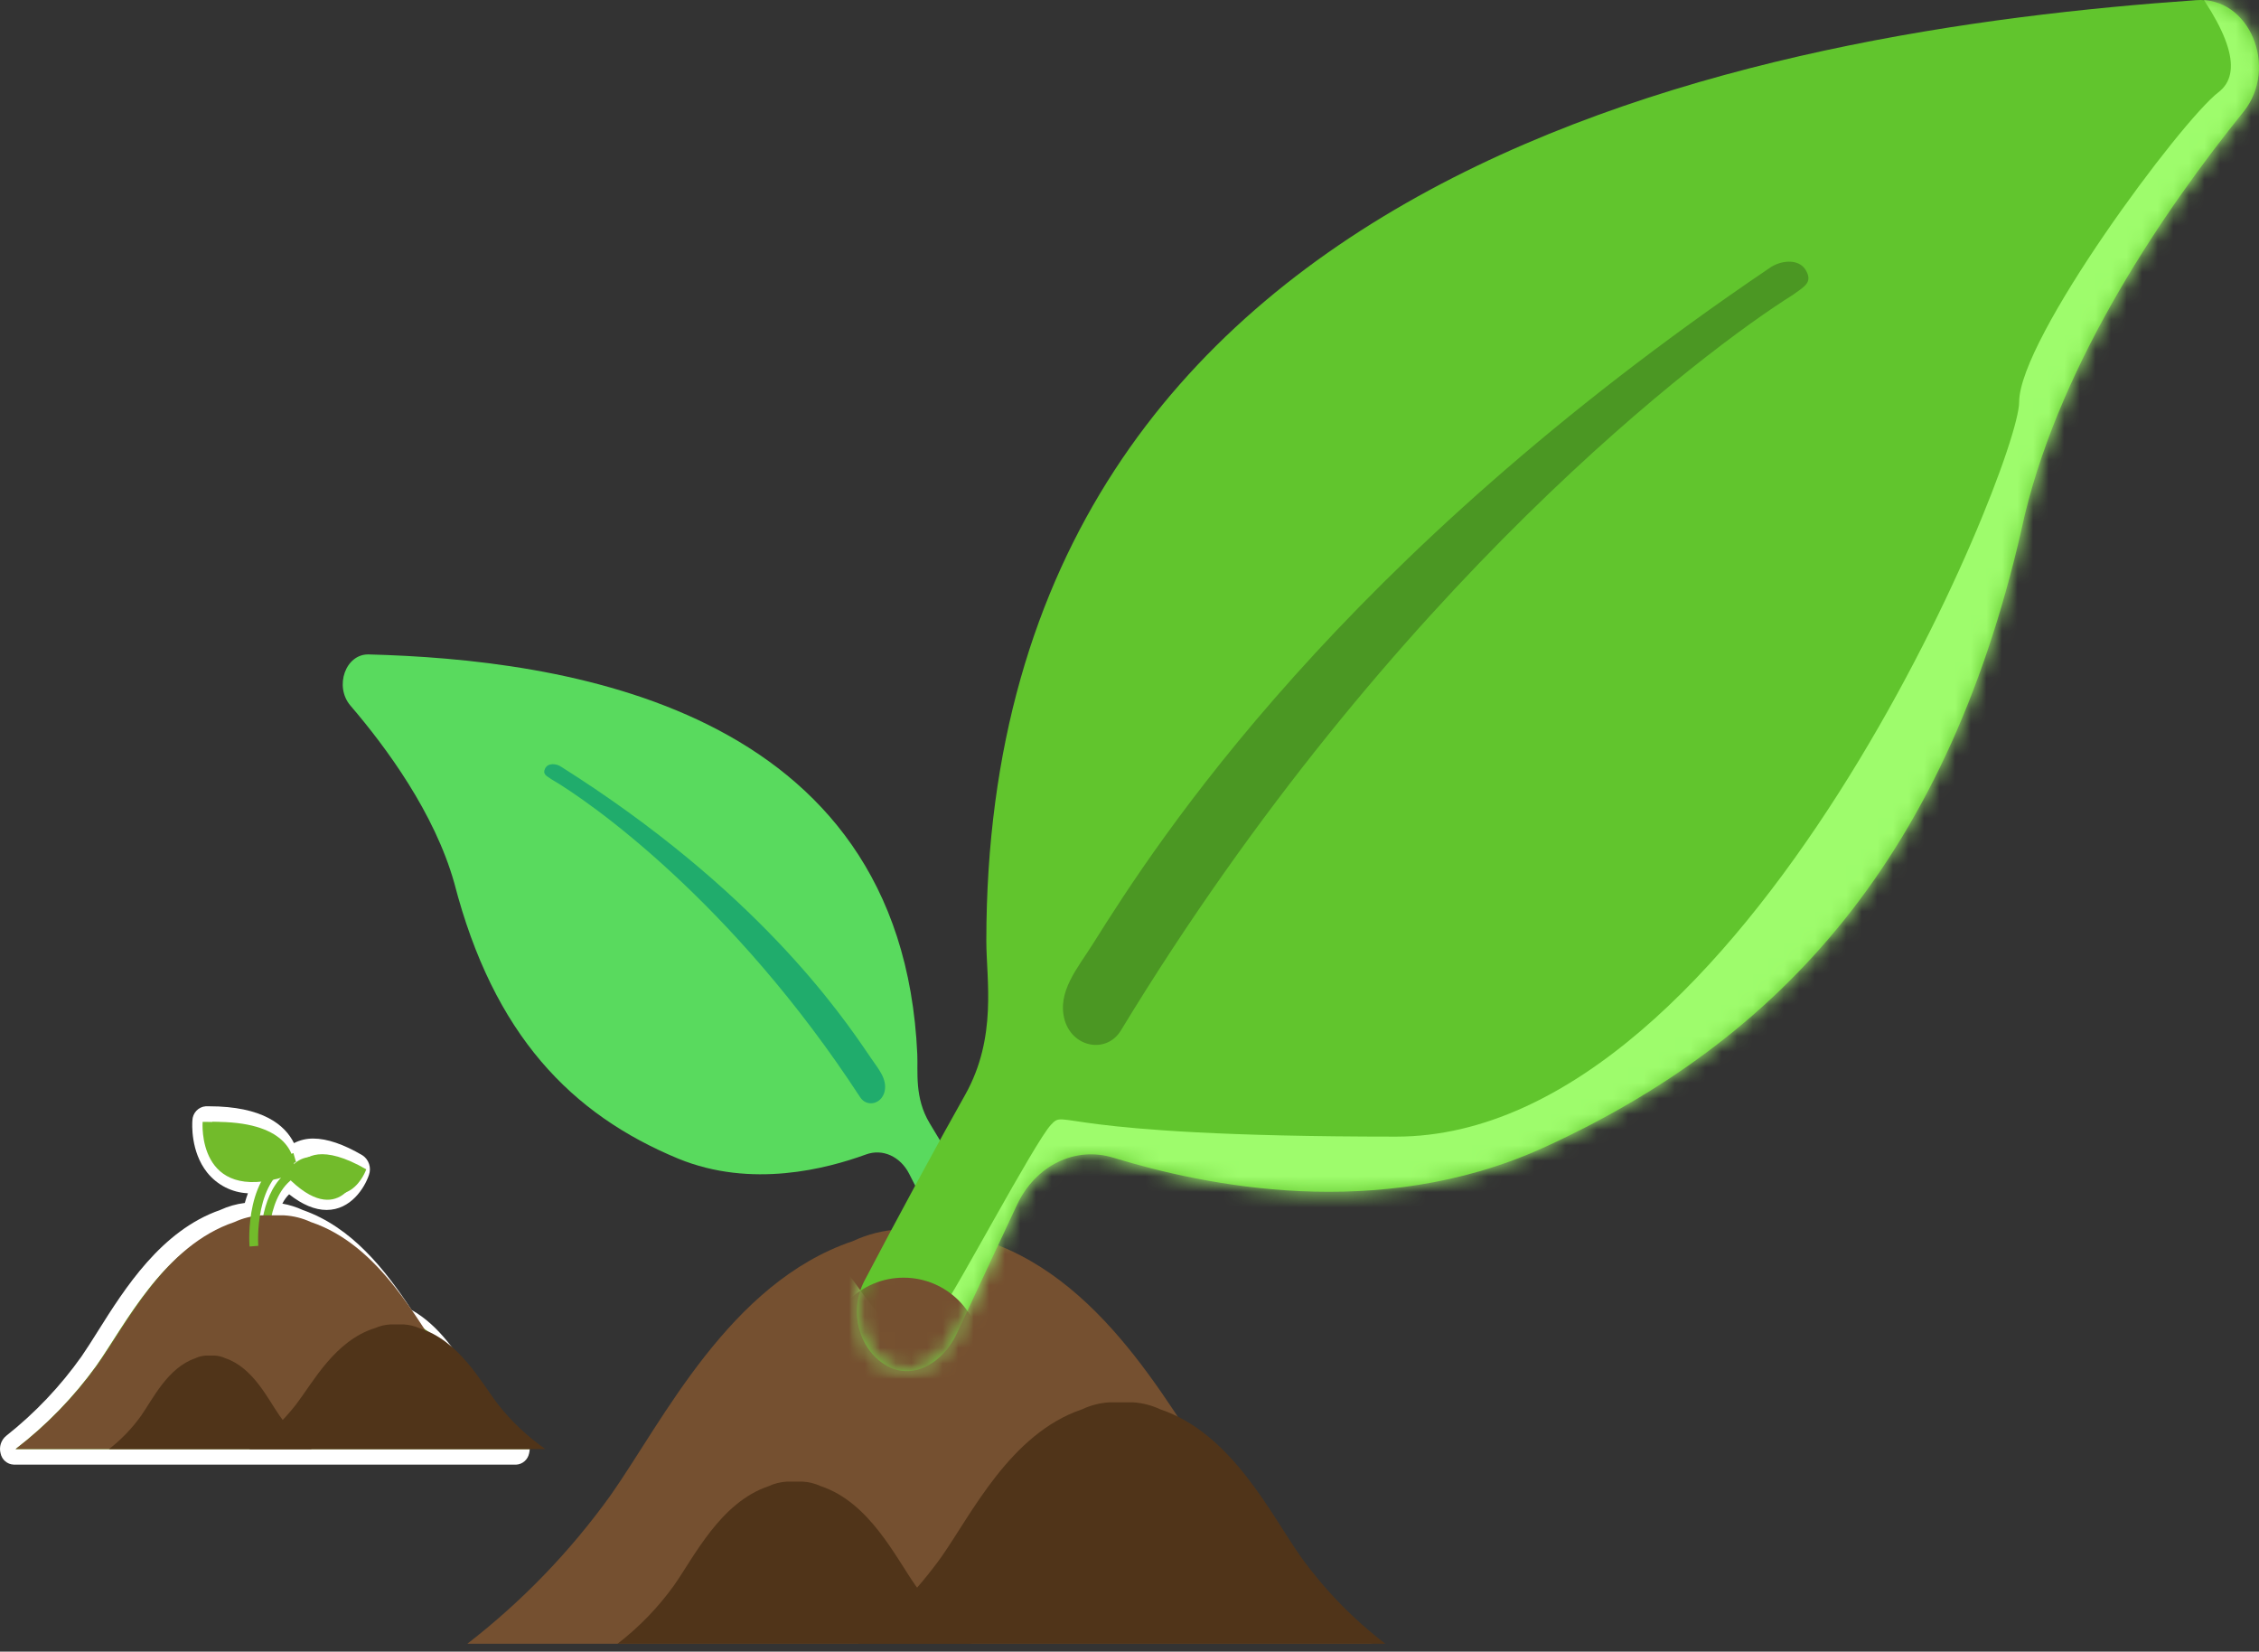 <?xml version="1.0" encoding="UTF-8"?>
<svg width="145px" height="106px" viewBox="0 0 145 106" version="1.1" xmlns="http://www.w3.org/2000/svg" xmlns:xlink="http://www.w3.org/1999/xlink">
    <rect x="0" y="0" width="145" height="106" fill="#333333" stroke="none"/>
    <!-- Generator: Sketch 58 (84663) - https://sketch.com -->
    <title>dcc_Full marks empty_150px</title>
    <desc>Created with Sketch.</desc>
    <defs>
        <path d="M118.959,0.011 C91.221,1.946 41.31,10.483 41.31,60.396 C41.31,62.864 42.027,66.555 39.956,70.256 C38.603,72.635 35.451,78.438 33.471,82.228 C32.481,84.163 33.108,86.542 34.824,87.598 C36.532,88.654 38.522,87.509 39.421,85.574 L43.29,77.303 C44.461,74.836 46.987,73.523 49.502,74.313 C55.27,76.07 66.432,78.448 76.978,73.701 C92.292,66.742 103.191,54.957 107.969,33.036 C110.404,22.999 116.98,13.405 122.02,7.157 C124.273,4.324 122.384,-0.255 118.959,0.011 Z" id="path-1"></path>
    </defs>
    <g id="高保真" stroke="none" stroke-width="1" fill="none" fill-rule="evenodd">
        <g id="首页_评分_满分" transform="translate(-412, -337)">
            <g id="高保真1备份-19" transform="translate(65, 45)">
                <g id="编组" transform="translate(230.53, 132.715)">
                    <g id="dcc_Full-marks-empty_150px" transform="translate(113.47, 137.285)">
                        <rect id="矩形" fill-opacity="0" fill="#D8D8D8" x="0" y="0" width="150" height="150"></rect>
                        <g id="编组-24" transform="translate(3, 22)">
                            <g id="土壤-绿苗" transform="translate(0, 71)" fill-rule="nonzero">
                                <path d="M0.872,22.997 C0.464,22.979 0.121,22.682 0.038,22.276 C-0.074,21.859 0.069,21.415 0.402,21.147 C2.244,19.691 3.873,17.974 5.237,16.049 C5.561,15.581 5.912,15.023 6.284,14.432 C7.999,11.706 10.346,7.974 14.137,6.654 C14.637,6.423 15.168,6.271 15.714,6.204 C15.773,5.988 15.84,5.781 15.914,5.583 C14.892,5.539 13.937,5.052 13.292,4.245 C12.225,2.897 12.334,1.114 12.349,0.915 C12.361,0.432 12.731,0.036 13.206,0 L13.409,0 C16.875,0 18.296,1.207 18.87,2.364 C19.254,2.167 19.678,2.067 20.108,2.072 C20.989,2.072 22.051,2.434 23.265,3.146 C23.674,3.416 23.848,3.936 23.683,4.403 C23.403,5.238 22.517,6.654 20.96,6.654 C20.217,6.654 19.4,6.315 18.558,5.648 C18.382,5.822 18.236,6.024 18.125,6.247 C18.578,6.327 19.019,6.466 19.437,6.659 C22.574,7.753 24.728,10.489 26.419,13.074 C28.221,14.08 29.404,15.966 30.278,17.349 C30.491,17.686 30.692,18.006 30.875,18.27 C31.642,19.357 32.559,20.327 33.598,21.149 C33.931,21.417 34.075,21.862 33.962,22.278 C33.879,22.684 33.535,22.981 33.128,23 L0.872,22.997 Z" id="路径" fill="#FFFFFF"></path>
                                <path d="M30.993,18.903 C29.981,17.489 28.733,14.963 26.554,13.871 C24.924,11.413 22.81,8.652 19.699,7.606 C19.166,7.358 18.589,7.213 18.001,7.181 L17.399,7.181 C17.614,6.114 18.097,4.951 19.155,4.438 C22.372,7.384 23.509,4.046 23.509,4.046 C20.664,2.408 19.57,3.21 19.176,3.814 C19.079,3.851 18.987,3.892 18.897,3.937 C18.884,3.1 18.391,0.941 13.627,1.001 C13.627,1.001 13.268,5.47 18.183,4.433 C17.424,5.155 17.042,6.217 16.867,7.176 L16.558,7.176 C15.968,7.208 15.39,7.352 14.855,7.601 C10.436,9.09 8.036,14.029 6.158,16.684 C4.707,18.694 2.969,20.485 1,22 L34,22 C32.852,21.118 31.839,20.074 30.993,18.903 L30.993,18.903 Z" id="路径" fill="#72BB2B"></path>
                                <path d="M28.772,16.619 C26.865,13.932 24.436,8.933 19.954,7.43 C19.413,7.179 18.829,7.033 18.232,7 L16.775,7 C16.177,7.032 15.591,7.178 15.049,7.43 C10.564,8.933 8.132,13.932 6.228,16.619 C4.757,18.654 2.996,20.467 1,22 L34,22 C32.004,20.467 30.243,18.654 28.772,16.619 L28.772,16.619 Z" id="路径" fill="#755030"></path>
                                <path d="M31.965,19.13 C30.868,17.698 29.47,15.028 26.898,14.233 C26.587,14.098 26.25,14.018 25.905,14 L25.069,14 C24.725,14.018 24.388,14.098 24.076,14.233 C21.497,15.035 20.099,17.705 19.01,19.13 C18.163,20.215 17.149,21.182 16,22 L35,22 C33.842,21.184 32.82,20.217 31.965,19.13 L31.965,19.13 Z" id="路径" fill="#503419"></path>
                                <path d="M17.939,19.849 C17.19,18.773 16.243,16.773 14.468,16.172 C14.255,16.071 14.024,16.013 13.789,16 L13.216,16 C12.981,16.013 12.75,16.071 12.537,16.172 C10.773,16.773 9.815,18.776 9.066,19.849 C8.484,20.663 7.788,21.388 7,22 L20,22 C19.214,21.387 18.519,20.663 17.939,19.849 L17.939,19.849 Z" id="路径" fill="#503419"></path>
                                <path d="M16.018,9 C16.001,8.798 15.661,4.075 18.834,3 L19,3.581 C16.263,4.511 16.576,8.903 16.579,8.957 L16.018,9 Z" id="路径" fill="#72BB2B"></path>
                                <path d="M18.315,4.513 C18.315,4.513 18.981,0.928 13.006,1.001 C13.006,1.009 12.604,6.252 18.315,4.513 Z M18.413,4.513 C18.413,4.513 18.963,1.811 23,4.272 C23,4.272 21.807,7.994 18.413,4.513 Z" id="形状" fill="#72BB2B"></path>
                            </g>
                            <g id="土壤-绿苗备份" transform="translate(22, 0)">
                                <path d="M56.882,95.952 C53.527,91.188 49.25,82.323 41.361,79.659 C40.409,79.214 39.381,78.954 38.331,78.896 L35.767,78.896 C34.714,78.953 33.682,79.212 32.728,79.659 C24.834,82.323 20.553,91.188 17.203,95.952 C14.613,99.56 11.513,102.774 8,105.493 L66.085,105.493 C62.572,102.774 59.472,99.56 56.882,95.952 L56.882,95.952 Z" id="路径" fill="#755030" fill-rule="nonzero"></path>
                                <path d="M61.51,99.934 C59.555,97.162 57.062,91.991 52.479,90.451 C51.923,90.189 51.322,90.036 50.709,90 L49.219,90 C48.605,90.036 48.004,90.189 47.449,90.451 C42.852,92.005 40.359,97.175 38.417,99.934 C36.907,102.037 35.1,103.909 33.053,105.493 L66.92,105.493 C64.856,103.913 63.034,102.04 61.51,99.934 L61.51,99.934 Z" id="路径" fill="#503419" fill-rule="nonzero"></path>
                                <path d="M36.77,101.763 C35.46,99.898 33.803,96.43 30.701,95.387 C30.328,95.213 29.925,95.111 29.513,95.089 L28.511,95.089 C28.1,95.111 27.696,95.213 27.323,95.387 C24.239,96.43 22.564,99.903 21.254,101.763 C20.237,103.175 19.02,104.431 17.642,105.493 L40.373,105.493 C38.998,104.431 37.784,103.174 36.77,101.763 L36.77,101.763 Z" id="路径" fill="#503419" fill-rule="nonzero"></path>
                                <g id="双叶子" transform="translate(0, 0)">
                                    <path d="M1.684,42.001 C0.18,41.948 -0.555,44.048 0.488,45.279 C2.819,47.994 5.89,52.185 7.156,56.658 C9.686,66.436 14.693,71.529 21.535,74.361 C26.246,76.292 31.083,75.001 33.573,74.097 C34.658,73.691 35.789,74.233 36.351,75.321 L38.21,78.97 C38.643,79.823 39.536,80.3 40.263,79.791 C41.013,79.214 41.22,78.168 40.748,77.346 C39.805,75.678 38.309,73.126 37.669,72.082 C36.689,70.456 36.929,68.779 36.879,67.668 C35.88,45.19 13.864,42.327 1.684,42.001 Z" id="路径" fill="#59DA5E" fill-rule="nonzero"></path>
                                    <path d="M12.992,49.318 C13.171,48.954 13.704,48.988 14.033,49.218 C26.472,57.077 31.931,64.973 33.876,67.865 C34.341,68.562 34.977,69.228 34.776,70.069 C34.572,70.871 33.633,71.074 33.209,70.416 C25.028,57.872 15.869,51.451 13.395,50.013 C13.066,49.787 12.809,49.683 12.992,49.318 L12.992,49.318 Z" id="路径" fill="#20AC6C" fill-rule="nonzero"></path>
                                    <mask id="mask-2" fill="white">
                                        <use xlink:href="#path-1"></use>
                                    </mask>
                                    <use id="路径" fill="#61C52D" fill-rule="nonzero" xlink:href="#path-1"></use>
                                    <path d="M93.918,17.353 C94.373,18.142 93.797,18.399 93.069,18.932 C87.574,22.367 67.341,37.508 49.956,66.12 C49.058,67.621 46.896,67.266 46.35,65.508 C45.805,63.663 47.189,62.123 48.179,60.534 C52.32,53.931 63.967,35.889 91.534,17.235 C92.262,16.691 93.473,16.563 93.918,17.353 Z" id="路径" fill="#4B9723" fill-rule="nonzero" mask="url(#mask-2)"></path>
                                    <path d="M118,-2.019 C121.196,2.053 121.995,4.7 120.397,5.92 C118,7.75 107.605,21.733 107.605,25.798 C107.605,29.864 90.039,72.948 67.617,72.948 C45.195,72.948 46.488,71.088 45.456,72.19 C44.424,73.291 39.27,83.01 38.48,83.979 C37.69,84.948 37.283,88.628 33,82.499 C30.145,78.413 28.293,80.08 27.445,87.5 C30.281,91.911 31.699,94.117 31.699,94.117 C31.699,94.117 44.274,94.454 44.274,94.454 C44.274,94.454 67.875,84.3 115.076,63.993 L139.304,19.062 L134.256,3.725 L124.095,-6.024 L113.748,-2.909 L118,-2.019 Z" id="路径-3" fill="#9EFC6C" mask="url(#mask-2)"></path>
                                    <circle id="椭圆形" fill="#755030" mask="url(#mask-2)" cx="36" cy="87" r="5"></circle>
                                </g>
                            </g>
                        </g>
                    </g>
                </g>
            </g>
        </g>
    </g>
</svg>